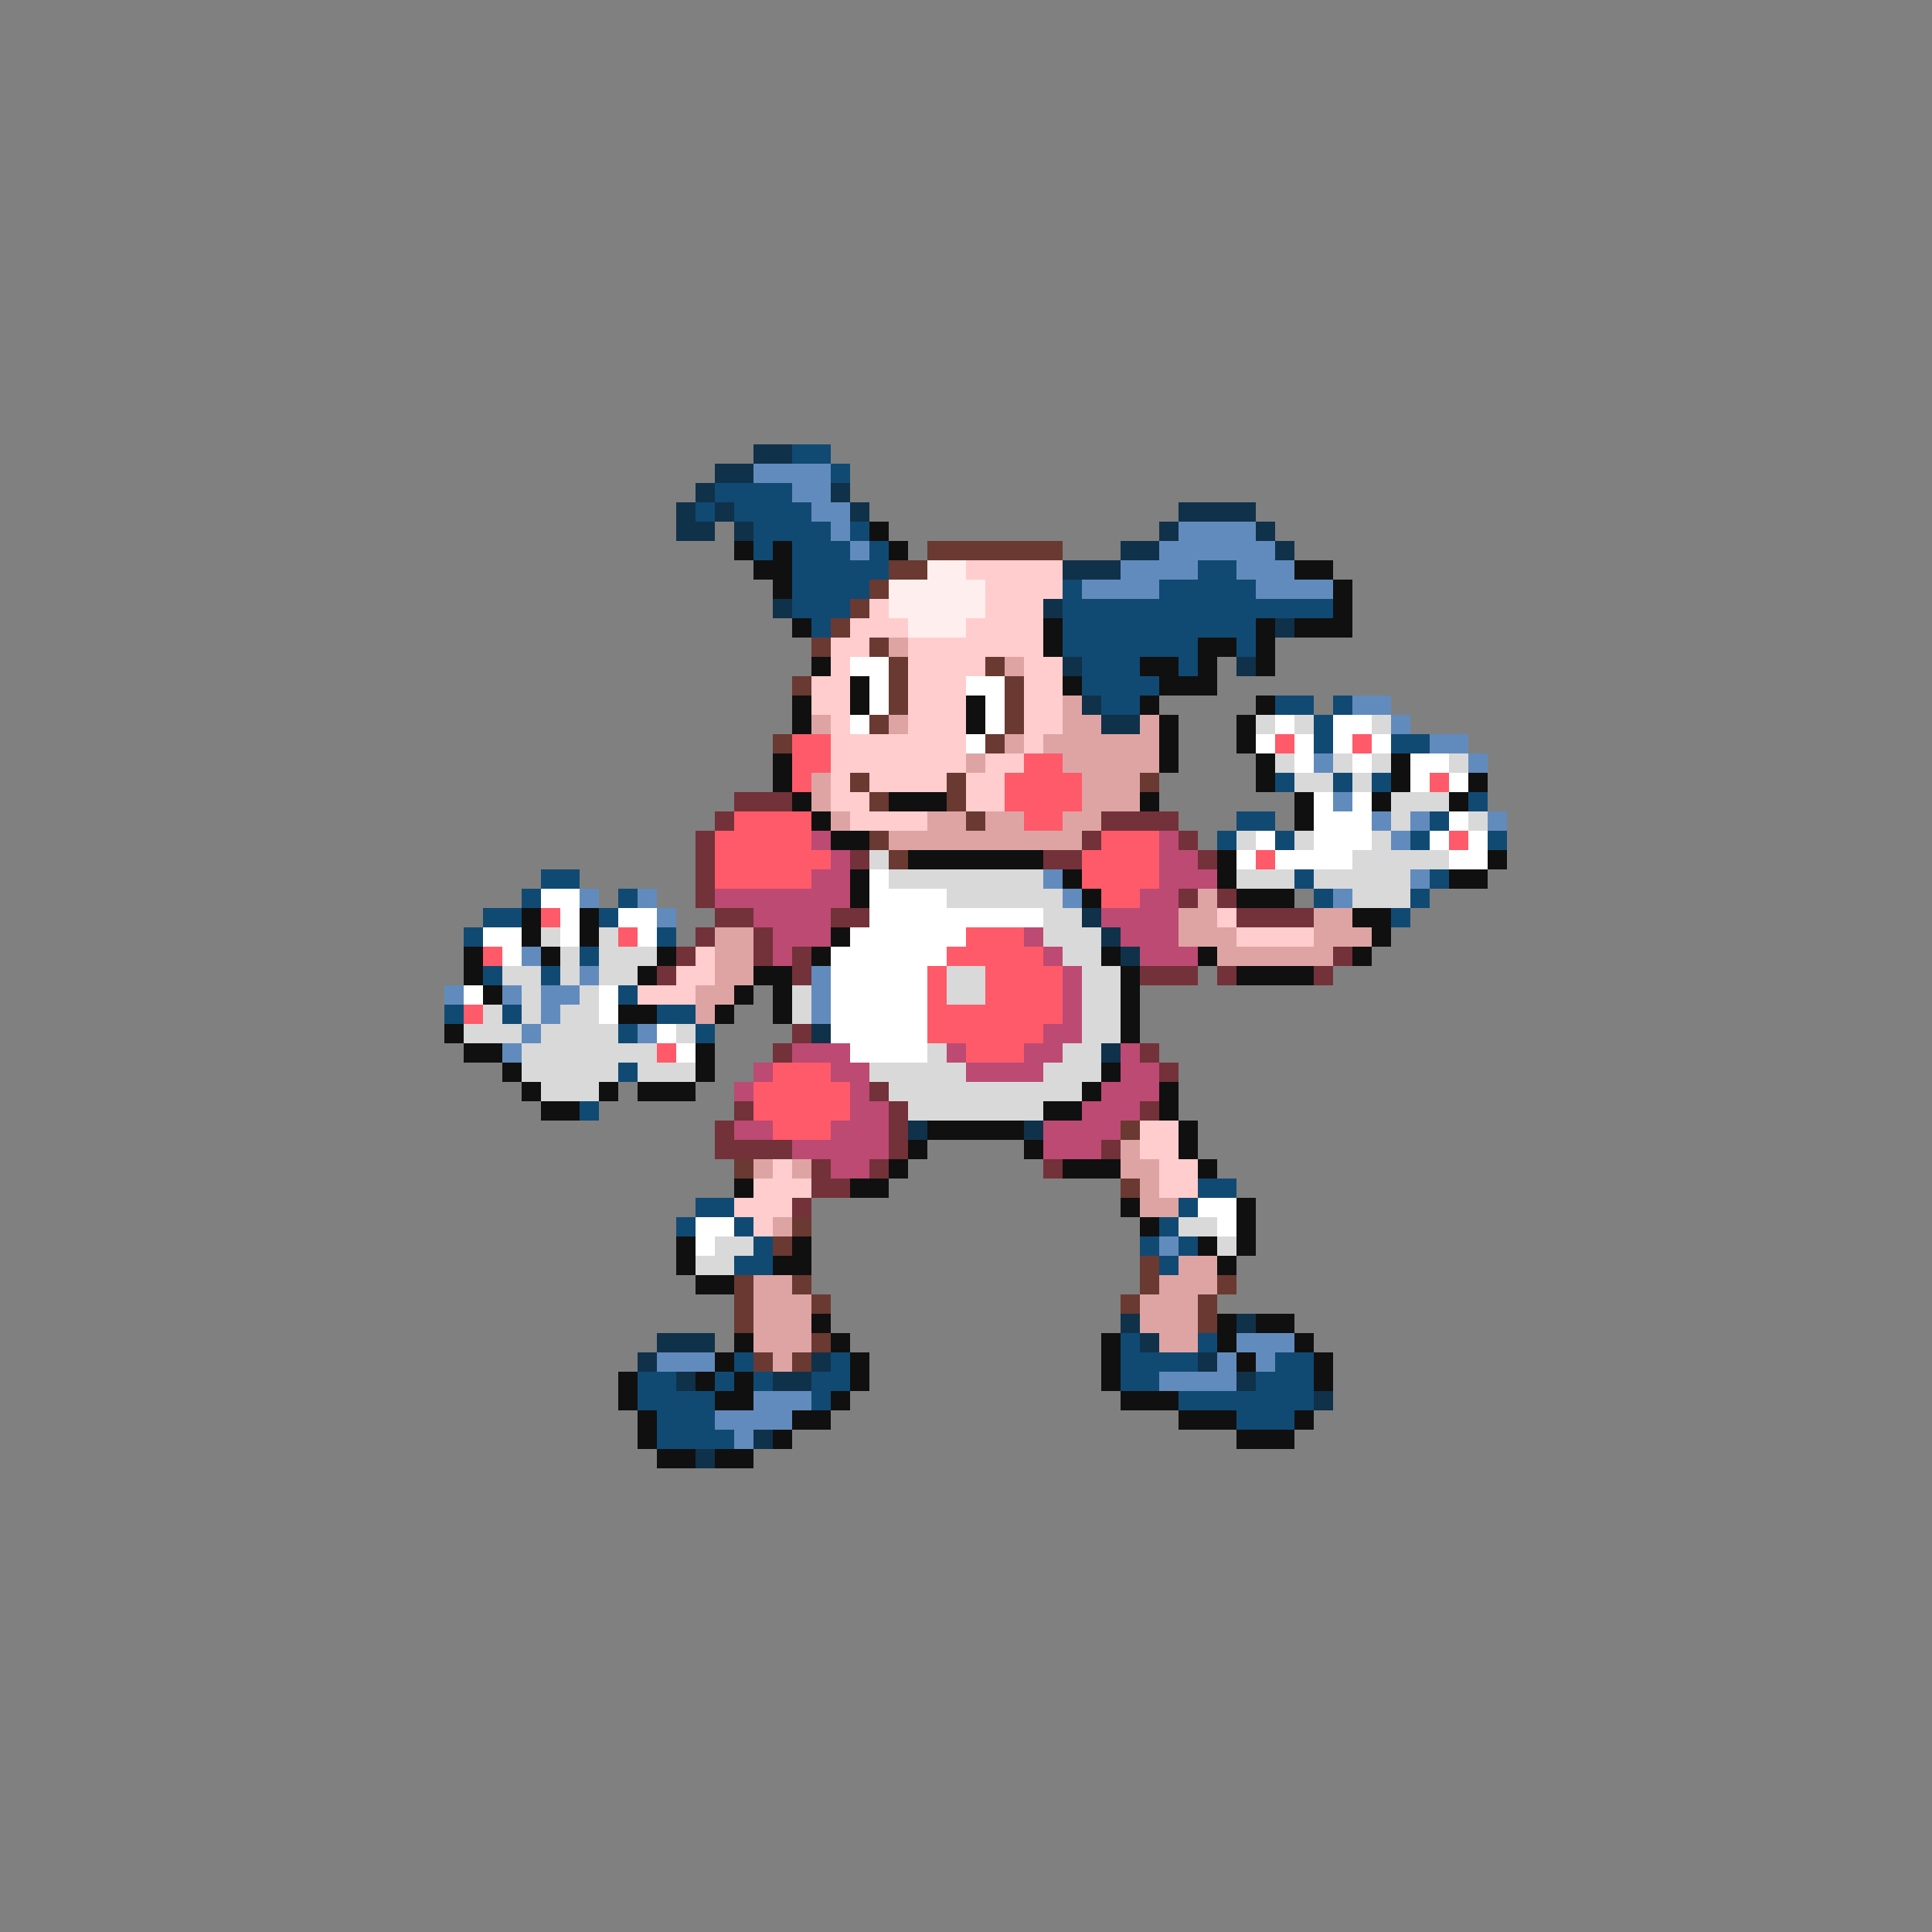 <svg width="100" height="100" viewBox="0 0 100 100" fill="none" xmlns="http://www.w3.org/2000/svg">
<rect x="0" y="0" width="100" height="100" fill="#808080" stroke="none"/>
<path fill-rule="evenodd" clip-rule="evenodd" d="M65 37H66V38H65V37ZM28 48H29V49H28V48ZM30 51H29V49H30V51ZM31 51H30V52H29V53H28V51V50H26V51H27V53H26V52H25V53H24V54H27V56H28V57H29H30H31V56H32V55H33V56H36V55H34V54H32V53H31V51ZM31 51V48H32V49H33H34V50H33V51H32H31ZM27 54V53H28V54H27ZM36 53H35V54H36V53ZM37 64H39V65H38V66H36V65H37V64ZM63 64H64V65H63V64ZM63 64H61V63H63V64ZM68 37H67V38H68V37ZM66 39H67V40H66V39ZM69 40V41H67V40H69ZM70 40H69V39H70V40ZM71 40V41H70V40H71ZM71 40V39H72V40H71ZM72 37H71V38H72V37ZM75 39H76V40H75V39ZM75 41H73H72V43H71V44H70V45H68V46H70V47H73V45H75V44H73H72V43H73V42H75V41ZM77 42H76V43H77V42ZM64 43H65V44H64V43ZM68 43H67V44H68V43ZM64 45H67V46H64V45ZM46 44H45V45H46V46H49V47H54V49H55V50H56V54H55V55H54V56H50V55H49V54H48V55H45V56H46V57H47V58H54V57H55H56V56H57V54H58V50H57V48H56V47H55V46H54V45H49H46V44ZM42 51H41V53H42V51Z" fill="#D9D9D9"/>
<path fill-rule="evenodd" clip-rule="evenodd" d="M46 34H44V35H45V37H44V38H45V37H46V35V34ZM50 35H52V36V38H51V36H50V35ZM51 38V39H50V38H51ZM66 43H65V44H64V45H65V44H66V45H70V44H71V42V41H70V42H69V41H68V42V44H66V43ZM30 46H28V47H29V49H30V47V46ZM27 48H25V49H26V50H27V49V48ZM24 51H25V52H24V51ZM34 47H32V48H33V49H34V48V47ZM32 51H31V53H32V51ZM34 53H35V54H34V53ZM35 54H36V55H35V54ZM37 63H38V64H37V65H36V63H37ZM62 62H63H64V64H63V63H62V62ZM66 37H67V38H66V37ZM67 38H68V40H67V38ZM65 38H66V39H65V38ZM70 37H69V39H70V40H71V39H72V38H71V37H70ZM71 38V39H70V38H71ZM75 39H73V40V41H74V40H75V41H76V40H75V39ZM75 42H76V43H75V42ZM75 44H74V43H75V44ZM75 44V45H77V44V43H76V44H75ZM43 49H44V48H45V46V45H46V46H49V47H50H54V48H50V49H49V50H48V54V55H44V54H43V49Z" fill="white"/>
<path fill-rule="evenodd" clip-rule="evenodd" d="M48 29H50V30H51V32H50V33H47V32H46V30H48V29Z" fill="#FFEEEE"/>
<path fill-rule="evenodd" clip-rule="evenodd" d="M54 29H55V31H54V34H55V38H54V39H53V38V34H51V35H50V38V40H49V41H45V40H44V41H45V42H48V43H44V42H43V41V37H42V35H43V33H44V32H45V31H46V32H47V33H46H45V34H44V35V37V38H45H47V33H50V32H51V30H50V29H54ZM50 40H51V39H53V40H52V42H50V40ZM64 47H63V48H64V49H68V48H64V47ZM36 49H37V50V51H36V52H33V51H35V50H36V49ZM39 62H38V63H39V64H40V63H41V62H42V61H41V60H40V61H39V62ZM59 58H61V60H62V62H60V60H59V58Z" fill="#FFCDCD"/>
<path fill-rule="evenodd" clip-rule="evenodd" d="M42 43H43V44H42V43ZM43 44H44V47H43V48V49H41V50H40V48H39V47H37V46H39H42V45H43V44ZM44 54H41V55H43V56H44V58H43V59H41V60H43V61H45V60H46V57H45V56V55H44V54ZM40 55H39V56H38V57H39V56H40V55ZM40 58V59H38V58H40ZM53 48H54V49H53V48ZM55 50H54V49H55V50ZM50 55H53V54H54V53H55V50H56V54H55V55H54V56H53H50V55ZM50 55H49V54H50V55ZM54 60H57V59H58V58H59V57H60V55H59V54H58V56H57V57H56V58H54V60ZM62 49H61V47V46H62H63V45H62V44H61V43H60V46H59V47H58H57V48H58V49H59V50H62V49Z" fill="#BD4A73"/>
<path fill-rule="evenodd" clip-rule="evenodd" d="M41 41H38V42H37V43H36V47H37V48H36V49H35V50H34V51H35V50H36V49H37V48H39V50H40V48H39V47H37V43H38V42H41V41ZM44 44H45V45H44V44ZM41 49H42V51H41V49ZM43 47V48H45V47H43ZM54 44H56V45H54V44ZM57 43H56V44H57V43ZM61 43H57V42H61V43ZM62 44H61V43H62V44ZM62 44H63V45H62V44ZM62 46H61V47H62V46ZM63 46H64V47H63V46ZM64 47H68V48H64V47ZM69 49H70V50H69V49ZM69 50V51H68V50H69ZM63 50H64V51H63V50ZM62 50H59V51H62V50ZM59 54H60V55H59V54ZM60 55H61V56H60V55ZM59 57H60V58H59V57ZM58 59H57V60H58V59ZM54 60H55V61H54V60ZM46 56H45V57H46V60H45V61H46V60H47V57H46V56ZM41 53H42V54H41V53ZM41 54V55H40V54H41ZM38 57H39V58H38V57ZM38 58V59H41V60H38H37V58H38ZM42 62H41V63H42V62ZM42 62V60H43V61H44V62H43H42Z" fill="#733139"/>
<path fill-rule="evenodd" clip-rule="evenodd" d="M43 24H42H41H39V25H41V26H42V27H43V28H44V29H45V28H44V26H43V24ZM65 27H61V28H60V29H58V30H56V31H58H60V30H62V29H64V30H65V31H69V30H67V29H66V28H65V27ZM70 36H72V37H70V36ZM72 37H73V38H72V37ZM74 38H76V39H74V38ZM76 39H77V40H76V39ZM74 42H73V43H72V42H71V43H72V44H73V43H74V42ZM54 45H55V46H54V45ZM55 46H56V47H55V46ZM31 46H30V47H31V46ZM27 49H28V50H27V49ZM31 50H30V51H29H28V53H27V54H26V55H27V54H28V53H29V52H30V51H31V50ZM23 51H24V52H23V51ZM26 51H27V52H26V51ZM33 46H34V47H33V46ZM34 47H35V48H34V47ZM33 53H34V54H33V53ZM43 50H42V53H43V50ZM34 70H37V71H34V70ZM38 73H37V74H38V75H39V74H41V73H42V72H41H39V73H38ZM65 70V71H66V70H67V69H64V70H63V71H60V72H63H64V70H65ZM61 64H60V65H61V64ZM69 46H70V47H69V46ZM74 45H73V46H74V45ZM77 42H78V43H77V42ZM69 41H70V42H69V41ZM69 39H68V40H69V39Z" fill="#628BBD"/>
<path fill-rule="evenodd" clip-rule="evenodd" d="M39 23H41V24H39V23ZM37 25V24H39V25H37ZM37 26V25H36V26H35V28H36H37V27H38V28H39V27H38V26H37ZM37 26V27H36V26H37ZM44 25H43V26H44V27H45V26H44V25ZM65 26H61V27H60V28H58V29H55V30H58V29H60V28H61V27H65V28H66V29H67V28H66V27H65V26ZM54 31H55V32H54V31ZM56 34H55V35H56V34ZM56 36H57V37H56V36ZM57 37H59V38H57V37ZM56 47H57V48H56V47ZM58 49H57V48H58V49ZM58 49H59V50H58V49ZM58 54H57V55H58V54ZM48 58H47V59H48V58ZM37 69H34V70H33V71H34V70H37V69ZM35 71H36V72H35V71ZM37 75H36V76H37V75ZM39 74H40V75H39V74ZM42 72V71H43V70H42V71H40V72H42ZM53 58H54V59H53V58ZM58 68H59V69H58V68ZM59 69H60V70H59V69ZM62 70H63V71H62V70ZM65 71H64V72H65V71ZM68 72H69V73H68V72ZM65 68H64V69H65V68ZM65 34H64V35H65V34ZM66 32H67V33H66V32ZM41 31H40V32H41V31ZM43 53H42V54H43V53Z" fill="#10314A"/>
<path fill-rule="evenodd" clip-rule="evenodd" d="M55 28H48V29H46V30H45V31H44V32H43V33H42V34H43V33H44V32H45V31H46V30H48V29H55V28ZM46 33H45V34H46V37H45V38H46V37H47V34H46V33ZM51 34H52V35H51V34ZM52 38V35H53V38H52ZM52 38V39H51V38H52ZM41 35H42V36H41V35ZM41 38H40V39H41V38ZM60 40H59V41H60V40ZM58 58H59V59H58V58ZM39 60H38V61H39V60ZM42 63H41V64H40V65H41V64H42V63ZM39 66H38V69H39V66ZM39 70H40V71H39V70ZM42 70H41V71H42V70ZM42 70H43V69H42V70ZM43 67H42V66H41V67H42V68H43V67ZM59 67H58V68H59V67ZM59 67H60V65H59V67ZM63 67H62V69H63V67ZM63 67H64V66H63V67ZM59 61H58V62H59V61ZM50 42H51V43H50V42ZM50 42H49V40H50V42ZM46 43H45V44H46V45H47V44H46V43ZM45 40H44V41H45V42H46V41H45V40Z" fill="#6A3931"/>
<rect x="49" y="50" width="2" height="2" fill="#D9D9D9"/>
<path fill-rule="evenodd" clip-rule="evenodd" d="M41 23H43V24H41V23ZM43 24H44V25H43V24ZM62 29H64V30H65V31H69V32H65V34H64V33H62V34V35H61V34H60H59V35H60V36H59V37H57V36H56V35V34H55V31V30H56V31H60V30H62V29ZM69 36H70V37H69V36ZM68 37H69V39H68V37ZM68 37H66V36H68V37ZM74 38H72V39H74V38ZM77 41H76V42H77V41ZM66 42V43H64V42H66ZM64 43V44H63V43H64ZM66 43H67V44H66V43ZM28 45H30V46H28V45ZM27 47V46H28V47H27ZM25 48V47H27V48H25ZM25 48V49H24V48H25ZM25 50H26V51H25V50ZM32 51H33V52H32V51ZM36 53V52H34V53H36ZM36 53V54H37V53H36ZM33 53H32V54H33V53ZM32 55H33V56H32V55ZM31 57H30V58H31V57ZM23 52H24V53H23V52ZM27 52H26V53H27V52ZM29 50H28V51H29V50ZM30 49H31V50H30V49ZM32 47H31V48H32V47ZM32 46H33V47H32V46ZM35 48H34V49H35V48ZM35 63H36V64H35V63ZM38 63V62H36V63H38ZM39 64V63H38V64H39ZM39 64V65H38V66H40V65V64H39ZM44 70H43V71H42V73H43V72H44V70ZM40 71H39V70H38V71H37V72H35V71H33V72V73H34V75H37H38V74H37V72H38V71H39V72H40V71ZM58 69H59V70H60H62V71H60V72H58V70V69ZM62 70V69H63V70H62ZM61 72H64H65V71H66V70H68V72V73H67V74H64V73H61V72ZM61 65H60V64H61V65ZM61 63V64H62V65H61V66H60V65H59V64H60V63H61ZM62 62V63H61V62H62ZM62 62H64V61H62V62ZM67 45H68V46H67V45ZM68 46H69V47H68V46ZM72 47H73V48H72V47ZM74 46H73V47H74V46ZM74 46H75V45H74V46ZM74 43H73V44H74V43ZM74 43H75V42H74V43ZM77 43H78V44H77V43ZM71 40H72V41H71V40ZM70 40H69V41H70V40ZM66 40H67V41H66V40ZM36 26H37V27H36V26ZM40 28V29H39V27H38V26H37V25H41V26H42V27H43V28H44V29H45V28H46V30H45V31H44V32H43V33H42V32H41V28H40ZM45 28V27H44V28H45Z" fill="#104A73"/>
<path fill-rule="evenodd" clip-rule="evenodd" d="M46 33H47V34H46V33ZM43 37H42V38H43V37ZM42 40H43V42H42V40ZM43 42H44V43H43V42ZM37 48H39V51H38V52H37V53H36V52V51H37V48ZM47 37H46V38H47V37ZM53 34H52V35H53V34ZM50 39H51V40H50V39ZM53 38H52V39H53V38ZM61 47H62V46H63V47V48H64V49H68V47H70V48H71V49H70H69V50H64H63V49H61V47ZM58 59H59V60H60V62H61V63H59V62V61H58V59ZM40 60H39V61H40V60ZM41 60H42V61H41V60ZM41 63H40V64H41V63ZM41 66V67H42V70H41V71H40V70H39V66H41ZM62 70V69V67H63V65H61V66H60V67H59V69H60V70H62ZM46 43V44H48H50H51H53H56V43H57V42H59V40H60V37H59V38H57V37H56V36H55V38H54V39H55V40H56V42H55V43H53V42H51V43H50V42H48V43H46Z" fill="#DEA4A4"/>
<path fill-rule="evenodd" clip-rule="evenodd" d="M67 38H66V39H67V38ZM42 41V40H43V38H41V40V41H42ZM38 42H42V43V44H43V45H42V46H37V43H38V42ZM29 47H28V48H29V47ZM25 49H26V50H25V49ZM24 52H25V53H24V52ZM32 48H33V49H32V48ZM35 54H34V55H35V54ZM39 56H40V55H43V56H44V58H43V59H40V58H39V56ZM52 40H53V39H55V40H56V42H55V43H53V42H52V40ZM56 44H57V43H60V46H59V47H57V46H56V44ZM65 44H66V45H65V44ZM70 38H71V39H70V38ZM75 40H74V41H75V40ZM75 43H76V44H75V43ZM49 50H48V54H49H50V55H53V54H54V53H55V50H54V49H53V48H50V49H49V50ZM49 50H51V52H49V50Z" fill="#FF5A6A"/>
<path fill-rule="evenodd" clip-rule="evenodd" d="M46 27H45V28H46V29H47V28H46V27ZM39 28H38V29H39V30H40V31H41V28H40V29H39V28ZM42 32H41V33H42V32ZM42 34H43V35H42V34ZM42 36H41V38H42V36ZM40 39H41V41H40V39ZM42 42H41V41H42V42ZM43 43H42V42H43V43ZM43 43H45V44H43V43ZM44 45H45V47H44V45ZM45 35H44V37H45V35ZM50 36H51V38H50V36ZM55 32H54V34H55V32ZM55 35H56V36H55V35ZM61 34H59V35H60V36H59V37H60V40H61V37H60V36H63V35V34H64V33H63H62V35H61V34ZM66 32H65V35H66V32ZM67 29H69V30H67V29ZM69 30H70V33H69H67V32H69V30ZM60 41H59V42H60V41ZM65 36H66V37H65V36ZM65 39H64V37H65V39ZM65 39H66V41H65V39ZM68 41H67V43H68V41ZM71 41H72V42H71V41ZM72 41V39H73V41H72ZM76 40H77V41H76V40ZM76 41V42H75V41H76ZM77 44H78V45H77V44ZM77 45V46H75V45H77ZM70 47H71H72V49H71V48H70V47ZM71 49V50H70V49H71ZM67 46H64V44H63V46H64V47H67V46ZM63 49H62V50H63V49ZM68 50V51H64V50H68ZM56 45H55V46H56V47H57V46H56V45ZM54 44H47V45H54V44ZM46 41H49V42H46V41ZM58 49H57V50H58V54H59V50H58V49ZM61 56H60V58H61V60H62V61H63V60H62V58H61V56ZM64 62H65V65H64V62ZM63 65H64V66H63V65ZM63 65H62V64H63V65ZM64 68H63V70H64V71H65V70H64V68ZM67 69V68H65V69H67ZM68 70V69H67V70H68ZM68 70V72H69V70H68ZM67 73H68V74H67V73ZM64 74H67V75H64V74ZM61 73H64V74H61V73ZM58 72H61V73H58V72ZM58 72H57V69H58V72ZM60 63H59V62H58V63H59V64H60V63ZM58 60H55V61H58V60ZM53 59H54V60H53V59ZM48 59V58H53V59H48ZM47 60V59H48V60H47ZM46 61V60H47V61H46ZM46 61V62H44V61H46ZM56 58V57H57V56H58V55H57V56H56V57H54V58H56ZM41 64H42V65V66H40V65H41V64ZM42 68H43V69H42V68ZM44 70H43V69H44V70ZM44 72V70H45V72H44ZM43 73V72H44V73H43ZM41 74V73H43V74H41ZM41 74V75H40V74H41ZM39 75V76H37V75H39ZM36 75H34V73H33V71H32V73H33V75H34V76H36V75ZM36 71H37V72H36V71ZM38 71H39V72V73H37V72H38V71ZM38 70V71H37V70H38ZM38 70V69H39V70H38ZM38 66H36V64H35V66H36V67H38V66ZM39 61H38V62H39V61ZM43 48H44V49H43V48ZM43 49V50H42V49H43ZM39 50H40H41V53H40V51H39V50ZM38 51H39V52H38V51ZM38 52V53H37V52H38ZM36 54H37V56H36V54ZM36 56V57H33V56H36ZM31 56H32V57H31V56ZM30 57H28V56H27V55H26V54H24V53H23V54H24V55H26V56H27V57H28V58H30V57ZM24 49H25V51H24V49ZM25 51H26V52H25V51ZM27 47H28V49H27V47ZM28 49H29V50H28V49ZM30 47H31V49H30V47ZM35 49H34V50H33V51H34V50H35V49ZM34 53V52H32V53H34Z" fill="#101010"/>
</svg>
